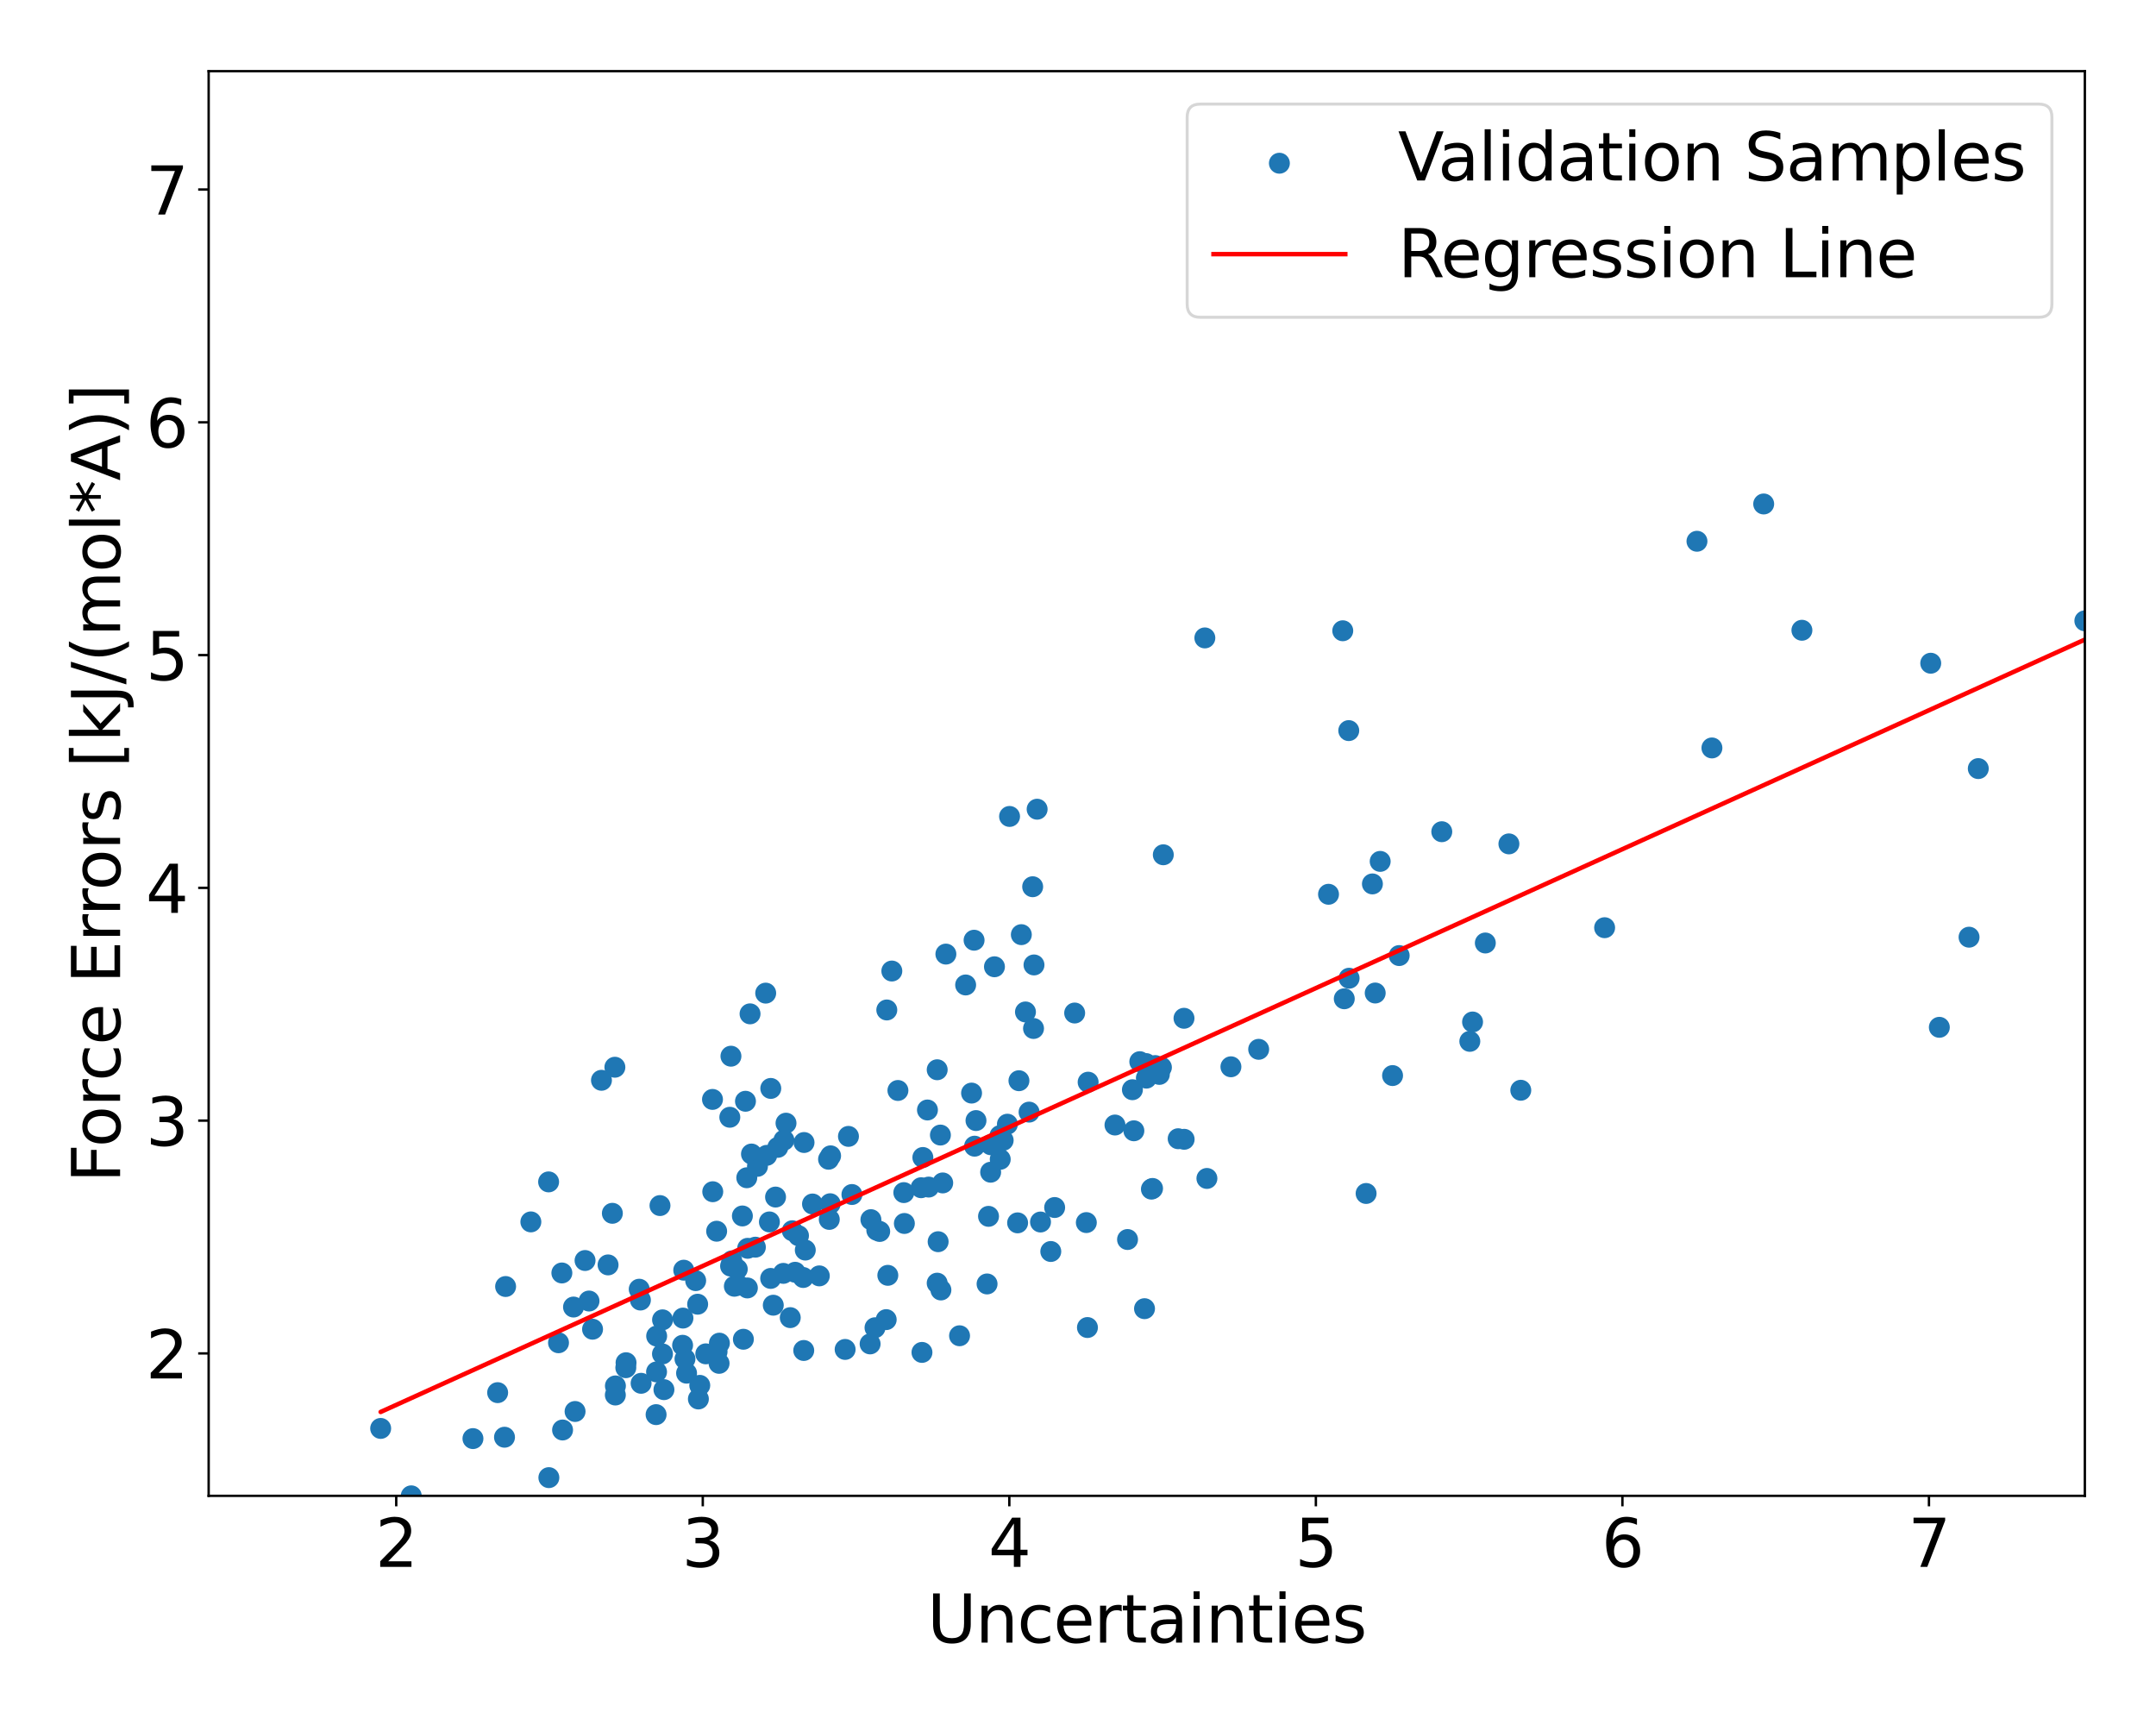 <?xml version="1.0" encoding="utf-8" standalone="no"?>
<!DOCTYPE svg PUBLIC "-//W3C//DTD SVG 1.1//EN"
  "http://www.w3.org/Graphics/SVG/1.1/DTD/svg11.dtd">
<svg xmlns:xlink="http://www.w3.org/1999/xlink" width="720pt" height="576pt" viewBox="0 0 720 576" xmlns="http://www.w3.org/2000/svg" version="1.1">
 <defs>
  <style type="text/css">*{stroke-linejoin: round; stroke-linecap: butt}</style>
 </defs>
 <g id="figure_1">
  <g id="patch_1">
   <path d="M 0 576 
L 720 576 
L 720 0 
L 0 0 
z
" style="fill: #ffffff"/>
  </g>
  <g id="axes_1">
   <g id="patch_2">
    <path d="M 69.68 499.48 
L 696.24 499.48 
L 696.24 23.76 
L 69.68 23.76 
z
" style="fill: #ffffff"/>
   </g>
   <g id="PathCollection_1">
    <defs>
     <path id="mb9a770a33c" d="M 0 3 
C 0.796 3 1.559 2.684 2.121 2.121 
C 2.684 1.559 3 0.796 3 0 
C 3 -0.796 2.684 -1.559 2.121 -2.121 
C 1.559 -2.684 0.796 -3 0 -3 
C -0.796 -3 -1.559 -2.684 -2.121 -2.121 
C -2.684 -1.559 -3 -0.796 -3 0 
C -3 0.796 -2.684 1.559 -2.121 2.121 
C -1.559 2.684 -0.796 3 0 3 
z
" style="stroke: #1f77b4"/>
    </defs>
    <g clip-path="url(#p1c6ea5f606)">
     <use xlink:href="#mb9a770a33c" x="382.215" y="436.983" style="fill: #1f77b4; stroke: #1f77b4"/>
     <use xlink:href="#mb9a770a33c" x="268.511" y="381.499" style="fill: #1f77b4; stroke: #1f77b4"/>
     <use xlink:href="#mb9a770a33c" x="467.259" y="319.075" style="fill: #1f77b4; stroke: #1f77b4"/>
     <use xlink:href="#mb9a770a33c" x="255.706" y="331.619" style="fill: #1f77b4; stroke: #1f77b4"/>
     <use xlink:href="#mb9a770a33c" x="314.823" y="394.996" style="fill: #1f77b4; stroke: #1f77b4"/>
     <use xlink:href="#mb9a770a33c" x="325.934" y="374.172" style="fill: #1f77b4; stroke: #1f77b4"/>
     <use xlink:href="#mb9a770a33c" x="378.656" y="377.584" style="fill: #1f77b4; stroke: #1f77b4"/>
     <use xlink:href="#mb9a770a33c" x="332.099" y="322.817" style="fill: #1f77b4; stroke: #1f77b4"/>
     <use xlink:href="#mb9a770a33c" x="322.477" y="328.893" style="fill: #1f77b4; stroke: #1f77b4"/>
     <use xlink:href="#mb9a770a33c" x="295.949" y="440.638" style="fill: #1f77b4; stroke: #1f77b4"/>
     <use xlink:href="#mb9a770a33c" x="191.528" y="436.439" style="fill: #1f77b4; stroke: #1f77b4"/>
     <use xlink:href="#mb9a770a33c" x="345.148" y="343.423" style="fill: #1f77b4; stroke: #1f77b4"/>
     <use xlink:href="#mb9a770a33c" x="647.645" y="343.035" style="fill: #1f77b4; stroke: #1f77b4"/>
     <use xlink:href="#mb9a770a33c" x="403.05" y="393.496" style="fill: #1f77b4; stroke: #1f77b4"/>
     <use xlink:href="#mb9a770a33c" x="229.281" y="458.522" style="fill: #1f77b4; stroke: #1f77b4"/>
     <use xlink:href="#mb9a770a33c" x="282.234" y="450.593" style="fill: #1f77b4; stroke: #1f77b4"/>
     <use xlink:href="#mb9a770a33c" x="363.155" y="443.279" style="fill: #1f77b4; stroke: #1f77b4"/>
     <use xlink:href="#mb9a770a33c" x="237.938" y="367.109" style="fill: #1f77b4; stroke: #1f77b4"/>
     <use xlink:href="#mb9a770a33c" x="233.689" y="462.587" style="fill: #1f77b4; stroke: #1f77b4"/>
     <use xlink:href="#mb9a770a33c" x="376.543" y="413.891" style="fill: #1f77b4; stroke: #1f77b4"/>
     <use xlink:href="#mb9a770a33c" x="339.834" y="408.329" style="fill: #1f77b4; stroke: #1f77b4"/>
     <use xlink:href="#mb9a770a33c" x="290.576" y="448.748" style="fill: #1f77b4; stroke: #1f77b4"/>
     <use xlink:href="#mb9a770a33c" x="258.241" y="435.827" style="fill: #1f77b4; stroke: #1f77b4"/>
     <use xlink:href="#mb9a770a33c" x="258.996" y="399.714" style="fill: #1f77b4; stroke: #1f77b4"/>
     <use xlink:href="#mb9a770a33c" x="261.596" y="425.196" style="fill: #1f77b4; stroke: #1f77b4"/>
     <use xlink:href="#mb9a770a33c" x="314.217" y="430.739" style="fill: #1f77b4; stroke: #1f77b4"/>
     <use xlink:href="#mb9a770a33c" x="450.421" y="243.956" style="fill: #1f77b4; stroke: #1f77b4"/>
     <use xlink:href="#mb9a770a33c" x="330.829" y="391.416" style="fill: #1f77b4; stroke: #1f77b4"/>
     <use xlink:href="#mb9a770a33c" x="257.367" y="426.881" style="fill: #1f77b4; stroke: #1f77b4"/>
     <use xlink:href="#mb9a770a33c" x="491.766" y="341.256" style="fill: #1f77b4; stroke: #1f77b4"/>
     <use xlink:href="#mb9a770a33c" x="340.277" y="360.864" style="fill: #1f77b4; stroke: #1f77b4"/>
     <use xlink:href="#mb9a770a33c" x="344.86" y="296.091" style="fill: #1f77b4; stroke: #1f77b4"/>
     <use xlink:href="#mb9a770a33c" x="168.848" y="429.585" style="fill: #1f77b4; stroke: #1f77b4"/>
     <use xlink:href="#mb9a770a33c" x="246.633" y="429.163" style="fill: #1f77b4; stroke: #1f77b4"/>
     <use xlink:href="#mb9a770a33c" x="265.536" y="424.827" style="fill: #1f77b4; stroke: #1f77b4"/>
     <use xlink:href="#mb9a770a33c" x="350.915" y="417.891" style="fill: #1f77b4; stroke: #1f77b4"/>
     <use xlink:href="#mb9a770a33c" x="240.14" y="455.239" style="fill: #1f77b4; stroke: #1f77b4"/>
     <use xlink:href="#mb9a770a33c" x="233.228" y="467.137" style="fill: #1f77b4; stroke: #1f77b4"/>
     <use xlink:href="#mb9a770a33c" x="384.515" y="397.067" style="fill: #1f77b4; stroke: #1f77b4"/>
     <use xlink:href="#mb9a770a33c" x="296.49" y="425.85" style="fill: #1f77b4; stroke: #1f77b4"/>
     <use xlink:href="#mb9a770a33c" x="325.297" y="313.951" style="fill: #1f77b4; stroke: #1f77b4"/>
     <use xlink:href="#mb9a770a33c" x="268.233" y="426.574" style="fill: #1f77b4; stroke: #1f77b4"/>
     <use xlink:href="#mb9a770a33c" x="205.519" y="462.775" style="fill: #1f77b4; stroke: #1f77b4"/>
     <use xlink:href="#mb9a770a33c" x="262.49" y="375.042" style="fill: #1f77b4; stroke: #1f77b4"/>
     <use xlink:href="#mb9a770a33c" x="250.957" y="385.345" style="fill: #1f77b4; stroke: #1f77b4"/>
     <use xlink:href="#mb9a770a33c" x="325.464" y="382.724" style="fill: #1f77b4; stroke: #1f77b4"/>
     <use xlink:href="#mb9a770a33c" x="343.664" y="371.35" style="fill: #1f77b4; stroke: #1f77b4"/>
     <use xlink:href="#mb9a770a33c" x="268.929" y="417.415" style="fill: #1f77b4; stroke: #1f77b4"/>
     <use xlink:href="#mb9a770a33c" x="312.973" y="428.464" style="fill: #1f77b4; stroke: #1f77b4"/>
     <use xlink:href="#mb9a770a33c" x="264.586" y="410.961" style="fill: #1f77b4; stroke: #1f77b4"/>
     <use xlink:href="#mb9a770a33c" x="277.379" y="385.949" style="fill: #1f77b4; stroke: #1f77b4"/>
     <use xlink:href="#mb9a770a33c" x="490.85" y="347.721" style="fill: #1f77b4; stroke: #1f77b4"/>
     <use xlink:href="#mb9a770a33c" x="345.304" y="322.207" style="fill: #1f77b4; stroke: #1f77b4"/>
     <use xlink:href="#mb9a770a33c" x="292.807" y="410.795" style="fill: #1f77b4; stroke: #1f77b4"/>
     <use xlink:href="#mb9a770a33c" x="248.954" y="367.727" style="fill: #1f77b4; stroke: #1f77b4"/>
     <use xlink:href="#mb9a770a33c" x="166.189" y="465.024" style="fill: #1f77b4; stroke: #1f77b4"/>
     <use xlink:href="#mb9a770a33c" x="244.392" y="421.023" style="fill: #1f77b4; stroke: #1f77b4"/>
     <use xlink:href="#mb9a770a33c" x="307.893" y="451.587" style="fill: #1f77b4; stroke: #1f77b4"/>
     <use xlink:href="#mb9a770a33c" x="187.636" y="425.061" style="fill: #1f77b4; stroke: #1f77b4"/>
     <use xlink:href="#mb9a770a33c" x="292.209" y="443.348" style="fill: #1f77b4; stroke: #1f77b4"/>
     <use xlink:href="#mb9a770a33c" x="312.977" y="357.205" style="fill: #1f77b4; stroke: #1f77b4"/>
     <use xlink:href="#mb9a770a33c" x="219.104" y="472.363" style="fill: #1f77b4; stroke: #1f77b4"/>
     <use xlink:href="#mb9a770a33c" x="380.636" y="354.506" style="fill: #1f77b4; stroke: #1f77b4"/>
     <use xlink:href="#mb9a770a33c" x="268.411" y="450.944" style="fill: #1f77b4; stroke: #1f77b4"/>
     <use xlink:href="#mb9a770a33c" x="168.48" y="479.908" style="fill: #1f77b4; stroke: #1f77b4"/>
     <use xlink:href="#mb9a770a33c" x="324.457" y="364.996" style="fill: #1f77b4; stroke: #1f77b4"/>
     <use xlink:href="#mb9a770a33c" x="378.172" y="363.871" style="fill: #1f77b4; stroke: #1f77b4"/>
     <use xlink:href="#mb9a770a33c" x="458.322" y="295.152" style="fill: #1f77b4; stroke: #1f77b4"/>
     <use xlink:href="#mb9a770a33c" x="220.405" y="402.555" style="fill: #1f77b4; stroke: #1f77b4"/>
     <use xlink:href="#mb9a770a33c" x="252.26" y="416.448" style="fill: #1f77b4; stroke: #1f77b4"/>
     <use xlink:href="#mb9a770a33c" x="235.702" y="452.068" style="fill: #1f77b4; stroke: #1f77b4"/>
     <use xlink:href="#mb9a770a33c" x="465.049" y="359.146" style="fill: #1f77b4; stroke: #1f77b4"/>
     <use xlink:href="#mb9a770a33c" x="644.772" y="221.46" style="fill: #1f77b4; stroke: #1f77b4"/>
     <use xlink:href="#mb9a770a33c" x="507.867" y="364.051" style="fill: #1f77b4; stroke: #1f77b4"/>
     <use xlink:href="#mb9a770a33c" x="459.253" y="331.582" style="fill: #1f77b4; stroke: #1f77b4"/>
     <use xlink:href="#mb9a770a33c" x="329.632" y="428.728" style="fill: #1f77b4; stroke: #1f77b4"/>
     <use xlink:href="#mb9a770a33c" x="337.146" y="272.621" style="fill: #1f77b4; stroke: #1f77b4"/>
     <use xlink:href="#mb9a770a33c" x="273.614" y="426.034" style="fill: #1f77b4; stroke: #1f77b4"/>
     <use xlink:href="#mb9a770a33c" x="219.292" y="446.128" style="fill: #1f77b4; stroke: #1f77b4"/>
     <use xlink:href="#mb9a770a33c" x="387.17" y="358.76" style="fill: #1f77b4; stroke: #1f77b4"/>
     <use xlink:href="#mb9a770a33c" x="571.701" y="249.748" style="fill: #1f77b4; stroke: #1f77b4"/>
     <use xlink:href="#mb9a770a33c" x="277.241" y="401.942" style="fill: #1f77b4; stroke: #1f77b4"/>
     <use xlink:href="#mb9a770a33c" x="243.722" y="373.069" style="fill: #1f77b4; stroke: #1f77b4"/>
     <use xlink:href="#mb9a770a33c" x="450.538" y="326.645" style="fill: #1f77b4; stroke: #1f77b4"/>
     <use xlink:href="#mb9a770a33c" x="341.077" y="312.092" style="fill: #1f77b4; stroke: #1f77b4"/>
     <use xlink:href="#mb9a770a33c" x="200.86" y="360.724" style="fill: #1f77b4; stroke: #1f77b4"/>
     <use xlink:href="#mb9a770a33c" x="588.988" y="168.283" style="fill: #1f77b4; stroke: #1f77b4"/>
     <use xlink:href="#mb9a770a33c" x="503.902" y="281.784" style="fill: #1f77b4; stroke: #1f77b4"/>
     <use xlink:href="#mb9a770a33c" x="385.79" y="355.807" style="fill: #1f77b4; stroke: #1f77b4"/>
     <use xlink:href="#mb9a770a33c" x="342.455" y="337.908" style="fill: #1f77b4; stroke: #1f77b4"/>
     <use xlink:href="#mb9a770a33c" x="213.869" y="434.102" style="fill: #1f77b4; stroke: #1f77b4"/>
     <use xlink:href="#mb9a770a33c" x="204.499" y="405.138" style="fill: #1f77b4; stroke: #1f77b4"/>
     <use xlink:href="#mb9a770a33c" x="238.025" y="397.934" style="fill: #1f77b4; stroke: #1f77b4"/>
     <use xlink:href="#mb9a770a33c" x="395.4" y="340.018" style="fill: #1f77b4; stroke: #1f77b4"/>
     <use xlink:href="#mb9a770a33c" x="384.896" y="396.84" style="fill: #1f77b4; stroke: #1f77b4"/>
     <use xlink:href="#mb9a770a33c" x="203.066" y="422.368" style="fill: #1f77b4; stroke: #1f77b4"/>
     <use xlink:href="#mb9a770a33c" x="257.403" y="363.442" style="fill: #1f77b4; stroke: #1f77b4"/>
     <use xlink:href="#mb9a770a33c" x="157.944" y="480.364" style="fill: #1f77b4; stroke: #1f77b4"/>
     <use xlink:href="#mb9a770a33c" x="313.293" y="414.621" style="fill: #1f77b4; stroke: #1f77b4"/>
     <use xlink:href="#mb9a770a33c" x="271.337" y="402.03" style="fill: #1f77b4; stroke: #1f77b4"/>
     <use xlink:href="#mb9a770a33c" x="249.589" y="430.061" style="fill: #1f77b4; stroke: #1f77b4"/>
     <use xlink:href="#mb9a770a33c" x="330.859" y="382.243" style="fill: #1f77b4; stroke: #1f77b4"/>
     <use xlink:href="#mb9a770a33c" x="232.982" y="435.492" style="fill: #1f77b4; stroke: #1f77b4"/>
     <use xlink:href="#mb9a770a33c" x="309.724" y="370.639" style="fill: #1f77b4; stroke: #1f77b4"/>
     <use xlink:href="#mb9a770a33c" x="333.945" y="379.202" style="fill: #1f77b4; stroke: #1f77b4"/>
     <use xlink:href="#mb9a770a33c" x="601.751" y="210.455" style="fill: #1f77b4; stroke: #1f77b4"/>
     <use xlink:href="#mb9a770a33c" x="137.335" y="499.48" style="fill: #1f77b4; stroke: #1f77b4"/>
     <use xlink:href="#mb9a770a33c" x="393.451" y="380.236" style="fill: #1f77b4; stroke: #1f77b4"/>
     <use xlink:href="#mb9a770a33c" x="336.425" y="375.384" style="fill: #1f77b4; stroke: #1f77b4"/>
     <use xlink:href="#mb9a770a33c" x="296.147" y="337.24" style="fill: #1f77b4; stroke: #1f77b4"/>
     <use xlink:href="#mb9a770a33c" x="456.215" y="398.516" style="fill: #1f77b4; stroke: #1f77b4"/>
     <use xlink:href="#mb9a770a33c" x="256.043" y="385.79" style="fill: #1f77b4; stroke: #1f77b4"/>
     <use xlink:href="#mb9a770a33c" x="197.884" y="443.842" style="fill: #1f77b4; stroke: #1f77b4"/>
     <use xlink:href="#mb9a770a33c" x="696.24" y="207.304" style="fill: #1f77b4; stroke: #1f77b4"/>
     <use xlink:href="#mb9a770a33c" x="228.073" y="440.127" style="fill: #1f77b4; stroke: #1f77b4"/>
     <use xlink:href="#mb9a770a33c" x="346.353" y="270.206" style="fill: #1f77b4; stroke: #1f77b4"/>
     <use xlink:href="#mb9a770a33c" x="214.099" y="461.903" style="fill: #1f77b4; stroke: #1f77b4"/>
     <use xlink:href="#mb9a770a33c" x="192.047" y="471.314" style="fill: #1f77b4; stroke: #1f77b4"/>
     <use xlink:href="#mb9a770a33c" x="299.863" y="364.126" style="fill: #1f77b4; stroke: #1f77b4"/>
     <use xlink:href="#mb9a770a33c" x="196.707" y="434.431" style="fill: #1f77b4; stroke: #1f77b4"/>
     <use xlink:href="#mb9a770a33c" x="387.859" y="356.406" style="fill: #1f77b4; stroke: #1f77b4"/>
     <use xlink:href="#mb9a770a33c" x="308.188" y="386.5" style="fill: #1f77b4; stroke: #1f77b4"/>
     <use xlink:href="#mb9a770a33c" x="228.338" y="424.132" style="fill: #1f77b4; stroke: #1f77b4"/>
     <use xlink:href="#mb9a770a33c" x="228.75" y="453.766" style="fill: #1f77b4; stroke: #1f77b4"/>
     <use xlink:href="#mb9a770a33c" x="186.518" y="448.364" style="fill: #1f77b4; stroke: #1f77b4"/>
     <use xlink:href="#mb9a770a33c" x="266.656" y="412.611" style="fill: #1f77b4; stroke: #1f77b4"/>
     <use xlink:href="#mb9a770a33c" x="330.12" y="406.153" style="fill: #1f77b4; stroke: #1f77b4"/>
     <use xlink:href="#mb9a770a33c" x="195.381" y="420.901" style="fill: #1f77b4; stroke: #1f77b4"/>
     <use xlink:href="#mb9a770a33c" x="352.203" y="403.207" style="fill: #1f77b4; stroke: #1f77b4"/>
     <use xlink:href="#mb9a770a33c" x="388.488" y="285.421" style="fill: #1f77b4; stroke: #1f77b4"/>
     <use xlink:href="#mb9a770a33c" x="535.868" y="309.772" style="fill: #1f77b4; stroke: #1f77b4"/>
     <use xlink:href="#mb9a770a33c" x="259.746" y="383.118" style="fill: #1f77b4; stroke: #1f77b4"/>
     <use xlink:href="#mb9a770a33c" x="315.879" y="318.585" style="fill: #1f77b4; stroke: #1f77b4"/>
     <use xlink:href="#mb9a770a33c" x="402.361" y="213.009" style="fill: #1f77b4; stroke: #1f77b4"/>
     <use xlink:href="#mb9a770a33c" x="657.569" y="312.939" style="fill: #1f77b4; stroke: #1f77b4"/>
     <use xlink:href="#mb9a770a33c" x="307.598" y="396.595" style="fill: #1f77b4; stroke: #1f77b4"/>
     <use xlink:href="#mb9a770a33c" x="221.26" y="440.713" style="fill: #1f77b4; stroke: #1f77b4"/>
     <use xlink:href="#mb9a770a33c" x="127.125" y="476.97" style="fill: #1f77b4; stroke: #1f77b4"/>
     <use xlink:href="#mb9a770a33c" x="240.248" y="448.499" style="fill: #1f77b4; stroke: #1f77b4"/>
     <use xlink:href="#mb9a770a33c" x="420.338" y="350.382" style="fill: #1f77b4; stroke: #1f77b4"/>
     <use xlink:href="#mb9a770a33c" x="302.016" y="408.534" style="fill: #1f77b4; stroke: #1f77b4"/>
     <use xlink:href="#mb9a770a33c" x="448.416" y="210.62" style="fill: #1f77b4; stroke: #1f77b4"/>
     <use xlink:href="#mb9a770a33c" x="244.101" y="352.678" style="fill: #1f77b4; stroke: #1f77b4"/>
     <use xlink:href="#mb9a770a33c" x="248.254" y="447.196" style="fill: #1f77b4; stroke: #1f77b4"/>
     <use xlink:href="#mb9a770a33c" x="177.282" y="408.008" style="fill: #1f77b4; stroke: #1f77b4"/>
     <use xlink:href="#mb9a770a33c" x="205.341" y="356.363" style="fill: #1f77b4; stroke: #1f77b4"/>
     <use xlink:href="#mb9a770a33c" x="247.921" y="406.025" style="fill: #1f77b4; stroke: #1f77b4"/>
     <use xlink:href="#mb9a770a33c" x="249.389" y="393.264" style="fill: #1f77b4; stroke: #1f77b4"/>
     <use xlink:href="#mb9a770a33c" x="310.134" y="396.381" style="fill: #1f77b4; stroke: #1f77b4"/>
     <use xlink:href="#mb9a770a33c" x="362.783" y="408.237" style="fill: #1f77b4; stroke: #1f77b4"/>
     <use xlink:href="#mb9a770a33c" x="443.662" y="298.611" style="fill: #1f77b4; stroke: #1f77b4"/>
     <use xlink:href="#mb9a770a33c" x="358.885" y="338.261" style="fill: #1f77b4; stroke: #1f77b4"/>
     <use xlink:href="#mb9a770a33c" x="209.07" y="455.029" style="fill: #1f77b4; stroke: #1f77b4"/>
     <use xlink:href="#mb9a770a33c" x="239.469" y="451.35" style="fill: #1f77b4; stroke: #1f77b4"/>
     <use xlink:href="#mb9a770a33c" x="460.916" y="287.629" style="fill: #1f77b4; stroke: #1f77b4"/>
     <use xlink:href="#mb9a770a33c" x="382.833" y="360.002" style="fill: #1f77b4; stroke: #1f77b4"/>
     <use xlink:href="#mb9a770a33c" x="347.484" y="408.047" style="fill: #1f77b4; stroke: #1f77b4"/>
     <use xlink:href="#mb9a770a33c" x="232.321" y="427.62" style="fill: #1f77b4; stroke: #1f77b4"/>
     <use xlink:href="#mb9a770a33c" x="183.296" y="493.401" style="fill: #1f77b4; stroke: #1f77b4"/>
     <use xlink:href="#mb9a770a33c" x="372.349" y="375.661" style="fill: #1f77b4; stroke: #1f77b4"/>
     <use xlink:href="#mb9a770a33c" x="411.07" y="356.214" style="fill: #1f77b4; stroke: #1f77b4"/>
     <use xlink:href="#mb9a770a33c" x="213.467" y="430.484" style="fill: #1f77b4; stroke: #1f77b4"/>
     <use xlink:href="#mb9a770a33c" x="314.054" y="379.013" style="fill: #1f77b4; stroke: #1f77b4"/>
     <use xlink:href="#mb9a770a33c" x="283.343" y="379.453" style="fill: #1f77b4; stroke: #1f77b4"/>
     <use xlink:href="#mb9a770a33c" x="297.83" y="324.24" style="fill: #1f77b4; stroke: #1f77b4"/>
     <use xlink:href="#mb9a770a33c" x="227.956" y="449.206" style="fill: #1f77b4; stroke: #1f77b4"/>
     <use xlink:href="#mb9a770a33c" x="221.724" y="464.021" style="fill: #1f77b4; stroke: #1f77b4"/>
     <use xlink:href="#mb9a770a33c" x="219.256" y="458.099" style="fill: #1f77b4; stroke: #1f77b4"/>
     <use xlink:href="#mb9a770a33c" x="256.946" y="408.018" style="fill: #1f77b4; stroke: #1f77b4"/>
     <use xlink:href="#mb9a770a33c" x="221.235" y="452.098" style="fill: #1f77b4; stroke: #1f77b4"/>
     <use xlink:href="#mb9a770a33c" x="293.777" y="411.202" style="fill: #1f77b4; stroke: #1f77b4"/>
     <use xlink:href="#mb9a770a33c" x="261.791" y="380.712" style="fill: #1f77b4; stroke: #1f77b4"/>
     <use xlink:href="#mb9a770a33c" x="566.705" y="180.735" style="fill: #1f77b4; stroke: #1f77b4"/>
     <use xlink:href="#mb9a770a33c" x="187.872" y="477.493" style="fill: #1f77b4; stroke: #1f77b4"/>
     <use xlink:href="#mb9a770a33c" x="660.652" y="256.642" style="fill: #1f77b4; stroke: #1f77b4"/>
     <use xlink:href="#mb9a770a33c" x="335.011" y="380.769" style="fill: #1f77b4; stroke: #1f77b4"/>
     <use xlink:href="#mb9a770a33c" x="205.497" y="465.815" style="fill: #1f77b4; stroke: #1f77b4"/>
     <use xlink:href="#mb9a770a33c" x="496.029" y="314.879" style="fill: #1f77b4; stroke: #1f77b4"/>
     <use xlink:href="#mb9a770a33c" x="382.73" y="355.136" style="fill: #1f77b4; stroke: #1f77b4"/>
     <use xlink:href="#mb9a770a33c" x="363.384" y="361.353" style="fill: #1f77b4; stroke: #1f77b4"/>
     <use xlink:href="#mb9a770a33c" x="239.325" y="411.119" style="fill: #1f77b4; stroke: #1f77b4"/>
     <use xlink:href="#mb9a770a33c" x="250.481" y="338.536" style="fill: #1f77b4; stroke: #1f77b4"/>
     <use xlink:href="#mb9a770a33c" x="334.03" y="387.108" style="fill: #1f77b4; stroke: #1f77b4"/>
     <use xlink:href="#mb9a770a33c" x="276.939" y="407.177" style="fill: #1f77b4; stroke: #1f77b4"/>
     <use xlink:href="#mb9a770a33c" x="276.697" y="387.087" style="fill: #1f77b4; stroke: #1f77b4"/>
     <use xlink:href="#mb9a770a33c" x="252.96" y="389.46" style="fill: #1f77b4; stroke: #1f77b4"/>
     <use xlink:href="#mb9a770a33c" x="320.445" y="446.03" style="fill: #1f77b4; stroke: #1f77b4"/>
     <use xlink:href="#mb9a770a33c" x="301.83" y="398.226" style="fill: #1f77b4; stroke: #1f77b4"/>
     <use xlink:href="#mb9a770a33c" x="246.215" y="423.792" style="fill: #1f77b4; stroke: #1f77b4"/>
     <use xlink:href="#mb9a770a33c" x="245.239" y="429.495" style="fill: #1f77b4; stroke: #1f77b4"/>
     <use xlink:href="#mb9a770a33c" x="243.977" y="422.756" style="fill: #1f77b4; stroke: #1f77b4"/>
     <use xlink:href="#mb9a770a33c" x="263.91" y="439.974" style="fill: #1f77b4; stroke: #1f77b4"/>
     <use xlink:href="#mb9a770a33c" x="481.486" y="277.72" style="fill: #1f77b4; stroke: #1f77b4"/>
     <use xlink:href="#mb9a770a33c" x="290.842" y="407.259" style="fill: #1f77b4; stroke: #1f77b4"/>
     <use xlink:href="#mb9a770a33c" x="448.923" y="333.503" style="fill: #1f77b4; stroke: #1f77b4"/>
     <use xlink:href="#mb9a770a33c" x="284.502" y="398.865" style="fill: #1f77b4; stroke: #1f77b4"/>
     <use xlink:href="#mb9a770a33c" x="183.21" y="394.65" style="fill: #1f77b4; stroke: #1f77b4"/>
     <use xlink:href="#mb9a770a33c" x="395.447" y="380.427" style="fill: #1f77b4; stroke: #1f77b4"/>
     <use xlink:href="#mb9a770a33c" x="208.991" y="456.694" style="fill: #1f77b4; stroke: #1f77b4"/>
     <use xlink:href="#mb9a770a33c" x="249.683" y="416.828" style="fill: #1f77b4; stroke: #1f77b4"/>
    </g>
   </g>
   <g id="matplotlib.axis_1">
    <g id="xtick_1">
     <g id="line2d_1">
      <defs>
       <path id="m73120452b5" d="M 0 0 
L 0 3.5 
" style="stroke: #000000; stroke-width: 0.8"/>
      </defs>
      <g>
       <use xlink:href="#m73120452b5" x="132.322" y="499.48" style="stroke: #000000; stroke-width: 0.8"/>
      </g>
     </g>
     <g id="text_1">
      <!-- 2 -->
      <g transform="translate(125.323 523.197) scale(0.22 -0.22)">
       <defs>
        <path id="DejaVuSans-32" d="M 1228 531 
L 3431 531 
L 3431 0 
L 469 0 
L 469 531 
Q 828 903 1448 1529 
Q 2069 2156 2228 2338 
Q 2531 2678 2651 2914 
Q 2772 3150 2772 3378 
Q 2772 3750 2511 3984 
Q 2250 4219 1831 4219 
Q 1534 4219 1204 4116 
Q 875 4013 500 3803 
L 500 4441 
Q 881 4594 1212 4672 
Q 1544 4750 1819 4750 
Q 2544 4750 2975 4387 
Q 3406 4025 3406 3419 
Q 3406 3131 3298 2873 
Q 3191 2616 2906 2266 
Q 2828 2175 2409 1742 
Q 1991 1309 1228 531 
z
" transform="scale(0.016)"/>
       </defs>
       <use xlink:href="#DejaVuSans-32"/>
      </g>
     </g>
    </g>
    <g id="xtick_2">
     <g id="line2d_2">
      <g>
       <use xlink:href="#m73120452b5" x="234.693" y="499.48" style="stroke: #000000; stroke-width: 0.8"/>
      </g>
     </g>
     <g id="text_2">
      <!-- 3 -->
      <g transform="translate(227.695 523.197) scale(0.22 -0.22)">
       <defs>
        <path id="DejaVuSans-33" d="M 2597 2516 
Q 3050 2419 3304 2112 
Q 3559 1806 3559 1356 
Q 3559 666 3084 287 
Q 2609 -91 1734 -91 
Q 1441 -91 1130 -33 
Q 819 25 488 141 
L 488 750 
Q 750 597 1062 519 
Q 1375 441 1716 441 
Q 2309 441 2620 675 
Q 2931 909 2931 1356 
Q 2931 1769 2642 2001 
Q 2353 2234 1838 2234 
L 1294 2234 
L 1294 2753 
L 1863 2753 
Q 2328 2753 2575 2939 
Q 2822 3125 2822 3475 
Q 2822 3834 2567 4026 
Q 2313 4219 1838 4219 
Q 1578 4219 1281 4162 
Q 984 4106 628 3988 
L 628 4550 
Q 988 4650 1302 4700 
Q 1616 4750 1894 4750 
Q 2613 4750 3031 4423 
Q 3450 4097 3450 3541 
Q 3450 3153 3228 2886 
Q 3006 2619 2597 2516 
z
" transform="scale(0.016)"/>
       </defs>
       <use xlink:href="#DejaVuSans-33"/>
      </g>
     </g>
    </g>
    <g id="xtick_3">
     <g id="line2d_3">
      <g>
       <use xlink:href="#m73120452b5" x="337.065" y="499.48" style="stroke: #000000; stroke-width: 0.8"/>
      </g>
     </g>
     <g id="text_3">
      <!-- 4 -->
      <g transform="translate(330.066 523.197) scale(0.22 -0.22)">
       <defs>
        <path id="DejaVuSans-34" d="M 2419 4116 
L 825 1625 
L 2419 1625 
L 2419 4116 
z
M 2253 4666 
L 3047 4666 
L 3047 1625 
L 3713 1625 
L 3713 1100 
L 3047 1100 
L 3047 0 
L 2419 0 
L 2419 1100 
L 313 1100 
L 313 1709 
L 2253 4666 
z
" transform="scale(0.016)"/>
       </defs>
       <use xlink:href="#DejaVuSans-34"/>
      </g>
     </g>
    </g>
    <g id="xtick_4">
     <g id="line2d_4">
      <g>
       <use xlink:href="#m73120452b5" x="439.437" y="499.48" style="stroke: #000000; stroke-width: 0.8"/>
      </g>
     </g>
     <g id="text_4">
      <!-- 5 -->
      <g transform="translate(432.438 523.197) scale(0.22 -0.22)">
       <defs>
        <path id="DejaVuSans-35" d="M 691 4666 
L 3169 4666 
L 3169 4134 
L 1269 4134 
L 1269 2991 
Q 1406 3038 1543 3061 
Q 1681 3084 1819 3084 
Q 2600 3084 3056 2656 
Q 3513 2228 3513 1497 
Q 3513 744 3044 326 
Q 2575 -91 1722 -91 
Q 1428 -91 1123 -41 
Q 819 9 494 109 
L 494 744 
Q 775 591 1075 516 
Q 1375 441 1709 441 
Q 2250 441 2565 725 
Q 2881 1009 2881 1497 
Q 2881 1984 2565 2268 
Q 2250 2553 1709 2553 
Q 1456 2553 1204 2497 
Q 953 2441 691 2322 
L 691 4666 
z
" transform="scale(0.016)"/>
       </defs>
       <use xlink:href="#DejaVuSans-35"/>
      </g>
     </g>
    </g>
    <g id="xtick_5">
     <g id="line2d_5">
      <g>
       <use xlink:href="#m73120452b5" x="541.808" y="499.48" style="stroke: #000000; stroke-width: 0.8"/>
      </g>
     </g>
     <g id="text_5">
      <!-- 6 -->
      <g transform="translate(534.81 523.197) scale(0.22 -0.22)">
       <defs>
        <path id="DejaVuSans-36" d="M 2113 2584 
Q 1688 2584 1439 2293 
Q 1191 2003 1191 1497 
Q 1191 994 1439 701 
Q 1688 409 2113 409 
Q 2538 409 2786 701 
Q 3034 994 3034 1497 
Q 3034 2003 2786 2293 
Q 2538 2584 2113 2584 
z
M 3366 4563 
L 3366 3988 
Q 3128 4100 2886 4159 
Q 2644 4219 2406 4219 
Q 1781 4219 1451 3797 
Q 1122 3375 1075 2522 
Q 1259 2794 1537 2939 
Q 1816 3084 2150 3084 
Q 2853 3084 3261 2657 
Q 3669 2231 3669 1497 
Q 3669 778 3244 343 
Q 2819 -91 2113 -91 
Q 1303 -91 875 529 
Q 447 1150 447 2328 
Q 447 3434 972 4092 
Q 1497 4750 2381 4750 
Q 2619 4750 2861 4703 
Q 3103 4656 3366 4563 
z
" transform="scale(0.016)"/>
       </defs>
       <use xlink:href="#DejaVuSans-36"/>
      </g>
     </g>
    </g>
    <g id="xtick_6">
     <g id="line2d_6">
      <g>
       <use xlink:href="#m73120452b5" x="644.18" y="499.48" style="stroke: #000000; stroke-width: 0.8"/>
      </g>
     </g>
     <g id="text_6">
      <!-- 7 -->
      <g transform="translate(637.181 523.197) scale(0.22 -0.22)">
       <defs>
        <path id="DejaVuSans-37" d="M 525 4666 
L 3525 4666 
L 3525 4397 
L 1831 0 
L 1172 0 
L 2766 4134 
L 525 4134 
L 525 4666 
z
" transform="scale(0.016)"/>
       </defs>
       <use xlink:href="#DejaVuSans-37"/>
      </g>
     </g>
    </g>
    <g id="text_7">
     <!-- Uncertainties -->
     <g transform="translate(309.652 548.488) scale(0.22 -0.22)">
      <defs>
       <path id="DejaVuSans-55" d="M 556 4666 
L 1191 4666 
L 1191 1831 
Q 1191 1081 1462 751 
Q 1734 422 2344 422 
Q 2950 422 3222 751 
Q 3494 1081 3494 1831 
L 3494 4666 
L 4128 4666 
L 4128 1753 
Q 4128 841 3676 375 
Q 3225 -91 2344 -91 
Q 1459 -91 1007 375 
Q 556 841 556 1753 
L 556 4666 
z
" transform="scale(0.016)"/>
       <path id="DejaVuSans-6e" d="M 3513 2113 
L 3513 0 
L 2938 0 
L 2938 2094 
Q 2938 2591 2744 2837 
Q 2550 3084 2163 3084 
Q 1697 3084 1428 2787 
Q 1159 2491 1159 1978 
L 1159 0 
L 581 0 
L 581 3500 
L 1159 3500 
L 1159 2956 
Q 1366 3272 1645 3428 
Q 1925 3584 2291 3584 
Q 2894 3584 3203 3211 
Q 3513 2838 3513 2113 
z
" transform="scale(0.016)"/>
       <path id="DejaVuSans-63" d="M 3122 3366 
L 3122 2828 
Q 2878 2963 2633 3030 
Q 2388 3097 2138 3097 
Q 1578 3097 1268 2742 
Q 959 2388 959 1747 
Q 959 1106 1268 751 
Q 1578 397 2138 397 
Q 2388 397 2633 464 
Q 2878 531 3122 666 
L 3122 134 
Q 2881 22 2623 -34 
Q 2366 -91 2075 -91 
Q 1284 -91 818 406 
Q 353 903 353 1747 
Q 353 2603 823 3093 
Q 1294 3584 2113 3584 
Q 2378 3584 2631 3529 
Q 2884 3475 3122 3366 
z
" transform="scale(0.016)"/>
       <path id="DejaVuSans-65" d="M 3597 1894 
L 3597 1613 
L 953 1613 
Q 991 1019 1311 708 
Q 1631 397 2203 397 
Q 2534 397 2845 478 
Q 3156 559 3463 722 
L 3463 178 
Q 3153 47 2828 -22 
Q 2503 -91 2169 -91 
Q 1331 -91 842 396 
Q 353 884 353 1716 
Q 353 2575 817 3079 
Q 1281 3584 2069 3584 
Q 2775 3584 3186 3129 
Q 3597 2675 3597 1894 
z
M 3022 2063 
Q 3016 2534 2758 2815 
Q 2500 3097 2075 3097 
Q 1594 3097 1305 2825 
Q 1016 2553 972 2059 
L 3022 2063 
z
" transform="scale(0.016)"/>
       <path id="DejaVuSans-72" d="M 2631 2963 
Q 2534 3019 2420 3045 
Q 2306 3072 2169 3072 
Q 1681 3072 1420 2755 
Q 1159 2438 1159 1844 
L 1159 0 
L 581 0 
L 581 3500 
L 1159 3500 
L 1159 2956 
Q 1341 3275 1631 3429 
Q 1922 3584 2338 3584 
Q 2397 3584 2469 3576 
Q 2541 3569 2628 3553 
L 2631 2963 
z
" transform="scale(0.016)"/>
       <path id="DejaVuSans-74" d="M 1172 4494 
L 1172 3500 
L 2356 3500 
L 2356 3053 
L 1172 3053 
L 1172 1153 
Q 1172 725 1289 603 
Q 1406 481 1766 481 
L 2356 481 
L 2356 0 
L 1766 0 
Q 1100 0 847 248 
Q 594 497 594 1153 
L 594 3053 
L 172 3053 
L 172 3500 
L 594 3500 
L 594 4494 
L 1172 4494 
z
" transform="scale(0.016)"/>
       <path id="DejaVuSans-61" d="M 2194 1759 
Q 1497 1759 1228 1600 
Q 959 1441 959 1056 
Q 959 750 1161 570 
Q 1363 391 1709 391 
Q 2188 391 2477 730 
Q 2766 1069 2766 1631 
L 2766 1759 
L 2194 1759 
z
M 3341 1997 
L 3341 0 
L 2766 0 
L 2766 531 
Q 2569 213 2275 61 
Q 1981 -91 1556 -91 
Q 1019 -91 701 211 
Q 384 513 384 1019 
Q 384 1609 779 1909 
Q 1175 2209 1959 2209 
L 2766 2209 
L 2766 2266 
Q 2766 2663 2505 2880 
Q 2244 3097 1772 3097 
Q 1472 3097 1187 3025 
Q 903 2953 641 2809 
L 641 3341 
Q 956 3463 1253 3523 
Q 1550 3584 1831 3584 
Q 2591 3584 2966 3190 
Q 3341 2797 3341 1997 
z
" transform="scale(0.016)"/>
       <path id="DejaVuSans-69" d="M 603 3500 
L 1178 3500 
L 1178 0 
L 603 0 
L 603 3500 
z
M 603 4863 
L 1178 4863 
L 1178 4134 
L 603 4134 
L 603 4863 
z
" transform="scale(0.016)"/>
       <path id="DejaVuSans-73" d="M 2834 3397 
L 2834 2853 
Q 2591 2978 2328 3040 
Q 2066 3103 1784 3103 
Q 1356 3103 1142 2972 
Q 928 2841 928 2578 
Q 928 2378 1081 2264 
Q 1234 2150 1697 2047 
L 1894 2003 
Q 2506 1872 2764 1633 
Q 3022 1394 3022 966 
Q 3022 478 2636 193 
Q 2250 -91 1575 -91 
Q 1294 -91 989 -36 
Q 684 19 347 128 
L 347 722 
Q 666 556 975 473 
Q 1284 391 1588 391 
Q 1994 391 2212 530 
Q 2431 669 2431 922 
Q 2431 1156 2273 1281 
Q 2116 1406 1581 1522 
L 1381 1569 
Q 847 1681 609 1914 
Q 372 2147 372 2553 
Q 372 3047 722 3315 
Q 1072 3584 1716 3584 
Q 2034 3584 2315 3537 
Q 2597 3491 2834 3397 
z
" transform="scale(0.016)"/>
      </defs>
      <use xlink:href="#DejaVuSans-55"/>
      <use xlink:href="#DejaVuSans-6e" x="73.193"/>
      <use xlink:href="#DejaVuSans-63" x="136.572"/>
      <use xlink:href="#DejaVuSans-65" x="191.553"/>
      <use xlink:href="#DejaVuSans-72" x="253.076"/>
      <use xlink:href="#DejaVuSans-74" x="294.189"/>
      <use xlink:href="#DejaVuSans-61" x="333.398"/>
      <use xlink:href="#DejaVuSans-69" x="394.678"/>
      <use xlink:href="#DejaVuSans-6e" x="422.461"/>
      <use xlink:href="#DejaVuSans-74" x="485.84"/>
      <use xlink:href="#DejaVuSans-69" x="525.049"/>
      <use xlink:href="#DejaVuSans-65" x="552.832"/>
      <use xlink:href="#DejaVuSans-73" x="614.355"/>
     </g>
    </g>
   </g>
   <g id="matplotlib.axis_2">
    <g id="ytick_1">
     <g id="line2d_7">
      <defs>
       <path id="m54bffb9b23" d="M 0 0 
L -3.5 0 
" style="stroke: #000000; stroke-width: 0.8"/>
      </defs>
      <g>
       <use xlink:href="#m54bffb9b23" x="69.68" y="451.919" style="stroke: #000000; stroke-width: 0.8"/>
      </g>
     </g>
     <g id="text_8">
      <!-- 2 -->
      <g transform="translate(48.682 460.277) scale(0.22 -0.22)">
       <use xlink:href="#DejaVuSans-32"/>
      </g>
     </g>
    </g>
    <g id="ytick_2">
     <g id="line2d_8">
      <g>
       <use xlink:href="#m54bffb9b23" x="69.68" y="374.192" style="stroke: #000000; stroke-width: 0.8"/>
      </g>
     </g>
     <g id="text_9">
      <!-- 3 -->
      <g transform="translate(48.682 382.551) scale(0.22 -0.22)">
       <use xlink:href="#DejaVuSans-33"/>
      </g>
     </g>
    </g>
    <g id="ytick_3">
     <g id="line2d_9">
      <g>
       <use xlink:href="#m54bffb9b23" x="69.68" y="296.466" style="stroke: #000000; stroke-width: 0.8"/>
      </g>
     </g>
     <g id="text_10">
      <!-- 4 -->
      <g transform="translate(48.682 304.824) scale(0.22 -0.22)">
       <use xlink:href="#DejaVuSans-34"/>
      </g>
     </g>
    </g>
    <g id="ytick_4">
     <g id="line2d_10">
      <g>
       <use xlink:href="#m54bffb9b23" x="69.68" y="218.74" style="stroke: #000000; stroke-width: 0.8"/>
      </g>
     </g>
     <g id="text_11">
      <!-- 5 -->
      <g transform="translate(48.682 227.098) scale(0.22 -0.22)">
       <use xlink:href="#DejaVuSans-35"/>
      </g>
     </g>
    </g>
    <g id="ytick_5">
     <g id="line2d_11">
      <g>
       <use xlink:href="#m54bffb9b23" x="69.68" y="141.013" style="stroke: #000000; stroke-width: 0.8"/>
      </g>
     </g>
     <g id="text_12">
      <!-- 6 -->
      <g transform="translate(48.682 149.372) scale(0.22 -0.22)">
       <use xlink:href="#DejaVuSans-36"/>
      </g>
     </g>
    </g>
    <g id="ytick_6">
     <g id="line2d_12">
      <g>
       <use xlink:href="#m54bffb9b23" x="69.68" y="63.287" style="stroke: #000000; stroke-width: 0.8"/>
      </g>
     </g>
     <g id="text_13">
      <!-- 7 -->
      <g transform="translate(48.682 71.645) scale(0.22 -0.22)">
       <use xlink:href="#DejaVuSans-37"/>
      </g>
     </g>
    </g>
    <g id="text_14">
     <!-- Force Errors [kJ/(mol*A)] -->
     <g transform="translate(40.107 394.913) rotate(-90) scale(0.22 -0.22)">
      <defs>
       <path id="DejaVuSans-46" d="M 628 4666 
L 3309 4666 
L 3309 4134 
L 1259 4134 
L 1259 2759 
L 3109 2759 
L 3109 2228 
L 1259 2228 
L 1259 0 
L 628 0 
L 628 4666 
z
" transform="scale(0.016)"/>
       <path id="DejaVuSans-6f" d="M 1959 3097 
Q 1497 3097 1228 2736 
Q 959 2375 959 1747 
Q 959 1119 1226 758 
Q 1494 397 1959 397 
Q 2419 397 2687 759 
Q 2956 1122 2956 1747 
Q 2956 2369 2687 2733 
Q 2419 3097 1959 3097 
z
M 1959 3584 
Q 2709 3584 3137 3096 
Q 3566 2609 3566 1747 
Q 3566 888 3137 398 
Q 2709 -91 1959 -91 
Q 1206 -91 779 398 
Q 353 888 353 1747 
Q 353 2609 779 3096 
Q 1206 3584 1959 3584 
z
" transform="scale(0.016)"/>
       <path id="DejaVuSans-20" transform="scale(0.016)"/>
       <path id="DejaVuSans-45" d="M 628 4666 
L 3578 4666 
L 3578 4134 
L 1259 4134 
L 1259 2753 
L 3481 2753 
L 3481 2222 
L 1259 2222 
L 1259 531 
L 3634 531 
L 3634 0 
L 628 0 
L 628 4666 
z
" transform="scale(0.016)"/>
       <path id="DejaVuSans-5b" d="M 550 4863 
L 1875 4863 
L 1875 4416 
L 1125 4416 
L 1125 -397 
L 1875 -397 
L 1875 -844 
L 550 -844 
L 550 4863 
z
" transform="scale(0.016)"/>
       <path id="DejaVuSans-6b" d="M 581 4863 
L 1159 4863 
L 1159 1991 
L 2875 3500 
L 3609 3500 
L 1753 1863 
L 3688 0 
L 2938 0 
L 1159 1709 
L 1159 0 
L 581 0 
L 581 4863 
z
" transform="scale(0.016)"/>
       <path id="DejaVuSans-4a" d="M 628 4666 
L 1259 4666 
L 1259 325 
Q 1259 -519 939 -900 
Q 619 -1281 -91 -1281 
L -331 -1281 
L -331 -750 
L -134 -750 
Q 284 -750 456 -515 
Q 628 -281 628 325 
L 628 4666 
z
" transform="scale(0.016)"/>
       <path id="DejaVuSans-2f" d="M 1625 4666 
L 2156 4666 
L 531 -594 
L 0 -594 
L 1625 4666 
z
" transform="scale(0.016)"/>
       <path id="DejaVuSans-28" d="M 1984 4856 
Q 1566 4138 1362 3434 
Q 1159 2731 1159 2009 
Q 1159 1288 1364 580 
Q 1569 -128 1984 -844 
L 1484 -844 
Q 1016 -109 783 600 
Q 550 1309 550 2009 
Q 550 2706 781 3412 
Q 1013 4119 1484 4856 
L 1984 4856 
z
" transform="scale(0.016)"/>
       <path id="DejaVuSans-6d" d="M 3328 2828 
Q 3544 3216 3844 3400 
Q 4144 3584 4550 3584 
Q 5097 3584 5394 3201 
Q 5691 2819 5691 2113 
L 5691 0 
L 5113 0 
L 5113 2094 
Q 5113 2597 4934 2840 
Q 4756 3084 4391 3084 
Q 3944 3084 3684 2787 
Q 3425 2491 3425 1978 
L 3425 0 
L 2847 0 
L 2847 2094 
Q 2847 2600 2669 2842 
Q 2491 3084 2119 3084 
Q 1678 3084 1418 2786 
Q 1159 2488 1159 1978 
L 1159 0 
L 581 0 
L 581 3500 
L 1159 3500 
L 1159 2956 
Q 1356 3278 1631 3431 
Q 1906 3584 2284 3584 
Q 2666 3584 2933 3390 
Q 3200 3197 3328 2828 
z
" transform="scale(0.016)"/>
       <path id="DejaVuSans-6c" d="M 603 4863 
L 1178 4863 
L 1178 0 
L 603 0 
L 603 4863 
z
" transform="scale(0.016)"/>
       <path id="DejaVuSans-2a" d="M 3009 3897 
L 1888 3291 
L 3009 2681 
L 2828 2375 
L 1778 3009 
L 1778 1831 
L 1422 1831 
L 1422 3009 
L 372 2375 
L 191 2681 
L 1313 3291 
L 191 3897 
L 372 4206 
L 1422 3572 
L 1422 4750 
L 1778 4750 
L 1778 3572 
L 2828 4206 
L 3009 3897 
z
" transform="scale(0.016)"/>
       <path id="DejaVuSans-41" d="M 2188 4044 
L 1331 1722 
L 3047 1722 
L 2188 4044 
z
M 1831 4666 
L 2547 4666 
L 4325 0 
L 3669 0 
L 3244 1197 
L 1141 1197 
L 716 0 
L 50 0 
L 1831 4666 
z
" transform="scale(0.016)"/>
       <path id="DejaVuSans-29" d="M 513 4856 
L 1013 4856 
Q 1481 4119 1714 3412 
Q 1947 2706 1947 2009 
Q 1947 1309 1714 600 
Q 1481 -109 1013 -844 
L 513 -844 
Q 928 -128 1133 580 
Q 1338 1288 1338 2009 
Q 1338 2731 1133 3434 
Q 928 4138 513 4856 
z
" transform="scale(0.016)"/>
       <path id="DejaVuSans-5d" d="M 1947 4863 
L 1947 -844 
L 622 -844 
L 622 -397 
L 1369 -397 
L 1369 4416 
L 622 4416 
L 622 4863 
L 1947 4863 
z
" transform="scale(0.016)"/>
      </defs>
      <use xlink:href="#DejaVuSans-46"/>
      <use xlink:href="#DejaVuSans-6f" x="53.895"/>
      <use xlink:href="#DejaVuSans-72" x="115.076"/>
      <use xlink:href="#DejaVuSans-63" x="153.939"/>
      <use xlink:href="#DejaVuSans-65" x="208.92"/>
      <use xlink:href="#DejaVuSans-20" x="270.443"/>
      <use xlink:href="#DejaVuSans-45" x="302.23"/>
      <use xlink:href="#DejaVuSans-72" x="365.414"/>
      <use xlink:href="#DejaVuSans-72" x="404.777"/>
      <use xlink:href="#DejaVuSans-6f" x="443.641"/>
      <use xlink:href="#DejaVuSans-72" x="504.822"/>
      <use xlink:href="#DejaVuSans-73" x="545.936"/>
      <use xlink:href="#DejaVuSans-20" x="598.035"/>
      <use xlink:href="#DejaVuSans-5b" x="629.822"/>
      <use xlink:href="#DejaVuSans-6b" x="668.836"/>
      <use xlink:href="#DejaVuSans-4a" x="726.746"/>
      <use xlink:href="#DejaVuSans-2f" x="756.238"/>
      <use xlink:href="#DejaVuSans-28" x="789.93"/>
      <use xlink:href="#DejaVuSans-6d" x="828.943"/>
      <use xlink:href="#DejaVuSans-6f" x="926.355"/>
      <use xlink:href="#DejaVuSans-6c" x="987.537"/>
      <use xlink:href="#DejaVuSans-2a" x="1015.32"/>
      <use xlink:href="#DejaVuSans-41" x="1065.32"/>
      <use xlink:href="#DejaVuSans-29" x="1133.729"/>
      <use xlink:href="#DejaVuSans-5d" x="1172.742"/>
     </g>
    </g>
   </g>
   <g id="line2d_13">
    <path d="M 382.215 355.871 
L 127.125 471.469 
L 696.24 213.565 
L 249.683 415.93 
" clip-path="url(#p1c6ea5f606)" style="fill: none; stroke: #ff0000; stroke-width: 1.5; stroke-linecap: square"/>
   </g>
   <g id="patch_3">
    <path d="M 69.68 499.48 
L 69.68 23.76 
" style="fill: none; stroke: #000000; stroke-width: 0.8; stroke-linejoin: miter; stroke-linecap: square"/>
   </g>
   <g id="patch_4">
    <path d="M 696.24 499.48 
L 696.24 23.76 
" style="fill: none; stroke: #000000; stroke-width: 0.8; stroke-linejoin: miter; stroke-linecap: square"/>
   </g>
   <g id="patch_5">
    <path d="M 69.68 499.48 
L 696.24 499.48 
" style="fill: none; stroke: #000000; stroke-width: 0.8; stroke-linejoin: miter; stroke-linecap: square"/>
   </g>
   <g id="patch_6">
    <path d="M 69.68 23.76 
L 696.24 23.76 
" style="fill: none; stroke: #000000; stroke-width: 0.8; stroke-linejoin: miter; stroke-linecap: square"/>
   </g>
   <g id="legend_1">
    <g id="patch_7">
     <path d="M 400.856 105.944 
L 680.84 105.944 
Q 685.24 105.944 685.24 101.544 
L 685.24 39.16 
Q 685.24 34.76 680.84 34.76 
L 400.856 34.76 
Q 396.456 34.76 396.456 39.16 
L 396.456 101.544 
Q 396.456 105.944 400.856 105.944 
z
" style="fill: #ffffff; opacity: 0.8; stroke: #cccccc; stroke-linejoin: miter"/>
    </g>
    <g id="PathCollection_2">
     <g>
      <use xlink:href="#mb9a770a33c" x="427.256" y="54.502" style="fill: #1f77b4; stroke: #1f77b4"/>
     </g>
    </g>
    <g id="text_15">
     <!-- Validation Samples -->
     <g transform="translate(466.856 60.277) scale(0.22 -0.22)">
      <defs>
       <path id="DejaVuSans-56" d="M 1831 0 
L 50 4666 
L 709 4666 
L 2188 738 
L 3669 4666 
L 4325 4666 
L 2547 0 
L 1831 0 
z
" transform="scale(0.016)"/>
       <path id="DejaVuSans-64" d="M 2906 2969 
L 2906 4863 
L 3481 4863 
L 3481 0 
L 2906 0 
L 2906 525 
Q 2725 213 2448 61 
Q 2172 -91 1784 -91 
Q 1150 -91 751 415 
Q 353 922 353 1747 
Q 353 2572 751 3078 
Q 1150 3584 1784 3584 
Q 2172 3584 2448 3432 
Q 2725 3281 2906 2969 
z
M 947 1747 
Q 947 1113 1208 752 
Q 1469 391 1925 391 
Q 2381 391 2643 752 
Q 2906 1113 2906 1747 
Q 2906 2381 2643 2742 
Q 2381 3103 1925 3103 
Q 1469 3103 1208 2742 
Q 947 2381 947 1747 
z
" transform="scale(0.016)"/>
       <path id="DejaVuSans-53" d="M 3425 4513 
L 3425 3897 
Q 3066 4069 2747 4153 
Q 2428 4238 2131 4238 
Q 1616 4238 1336 4038 
Q 1056 3838 1056 3469 
Q 1056 3159 1242 3001 
Q 1428 2844 1947 2747 
L 2328 2669 
Q 3034 2534 3370 2195 
Q 3706 1856 3706 1288 
Q 3706 609 3251 259 
Q 2797 -91 1919 -91 
Q 1588 -91 1214 -16 
Q 841 59 441 206 
L 441 856 
Q 825 641 1194 531 
Q 1563 422 1919 422 
Q 2459 422 2753 634 
Q 3047 847 3047 1241 
Q 3047 1584 2836 1778 
Q 2625 1972 2144 2069 
L 1759 2144 
Q 1053 2284 737 2584 
Q 422 2884 422 3419 
Q 422 4038 858 4394 
Q 1294 4750 2059 4750 
Q 2388 4750 2728 4690 
Q 3069 4631 3425 4513 
z
" transform="scale(0.016)"/>
       <path id="DejaVuSans-70" d="M 1159 525 
L 1159 -1331 
L 581 -1331 
L 581 3500 
L 1159 3500 
L 1159 2969 
Q 1341 3281 1617 3432 
Q 1894 3584 2278 3584 
Q 2916 3584 3314 3078 
Q 3713 2572 3713 1747 
Q 3713 922 3314 415 
Q 2916 -91 2278 -91 
Q 1894 -91 1617 61 
Q 1341 213 1159 525 
z
M 3116 1747 
Q 3116 2381 2855 2742 
Q 2594 3103 2138 3103 
Q 1681 3103 1420 2742 
Q 1159 2381 1159 1747 
Q 1159 1113 1420 752 
Q 1681 391 2138 391 
Q 2594 391 2855 752 
Q 3116 1113 3116 1747 
z
" transform="scale(0.016)"/>
      </defs>
      <use xlink:href="#DejaVuSans-56"/>
      <use xlink:href="#DejaVuSans-61" x="60.658"/>
      <use xlink:href="#DejaVuSans-6c" x="121.938"/>
      <use xlink:href="#DejaVuSans-69" x="149.721"/>
      <use xlink:href="#DejaVuSans-64" x="177.504"/>
      <use xlink:href="#DejaVuSans-61" x="240.98"/>
      <use xlink:href="#DejaVuSans-74" x="302.26"/>
      <use xlink:href="#DejaVuSans-69" x="341.469"/>
      <use xlink:href="#DejaVuSans-6f" x="369.252"/>
      <use xlink:href="#DejaVuSans-6e" x="430.434"/>
      <use xlink:href="#DejaVuSans-20" x="493.812"/>
      <use xlink:href="#DejaVuSans-53" x="525.6"/>
      <use xlink:href="#DejaVuSans-61" x="589.076"/>
      <use xlink:href="#DejaVuSans-6d" x="650.355"/>
      <use xlink:href="#DejaVuSans-70" x="747.768"/>
      <use xlink:href="#DejaVuSans-6c" x="811.244"/>
      <use xlink:href="#DejaVuSans-65" x="839.027"/>
      <use xlink:href="#DejaVuSans-73" x="900.551"/>
     </g>
    </g>
    <g id="line2d_14">
     <path d="M 405.256 84.868 
L 427.256 84.868 
L 449.256 84.868 
" style="fill: none; stroke: #ff0000; stroke-width: 1.5; stroke-linecap: square"/>
    </g>
    <g id="text_16">
     <!-- Regression Line -->
     <g transform="translate(466.856 92.568) scale(0.22 -0.22)">
      <defs>
       <path id="DejaVuSans-52" d="M 2841 2188 
Q 3044 2119 3236 1894 
Q 3428 1669 3622 1275 
L 4263 0 
L 3584 0 
L 2988 1197 
Q 2756 1666 2539 1819 
Q 2322 1972 1947 1972 
L 1259 1972 
L 1259 0 
L 628 0 
L 628 4666 
L 2053 4666 
Q 2853 4666 3247 4331 
Q 3641 3997 3641 3322 
Q 3641 2881 3436 2590 
Q 3231 2300 2841 2188 
z
M 1259 4147 
L 1259 2491 
L 2053 2491 
Q 2509 2491 2742 2702 
Q 2975 2913 2975 3322 
Q 2975 3731 2742 3939 
Q 2509 4147 2053 4147 
L 1259 4147 
z
" transform="scale(0.016)"/>
       <path id="DejaVuSans-67" d="M 2906 1791 
Q 2906 2416 2648 2759 
Q 2391 3103 1925 3103 
Q 1463 3103 1205 2759 
Q 947 2416 947 1791 
Q 947 1169 1205 825 
Q 1463 481 1925 481 
Q 2391 481 2648 825 
Q 2906 1169 2906 1791 
z
M 3481 434 
Q 3481 -459 3084 -895 
Q 2688 -1331 1869 -1331 
Q 1566 -1331 1297 -1286 
Q 1028 -1241 775 -1147 
L 775 -588 
Q 1028 -725 1275 -790 
Q 1522 -856 1778 -856 
Q 2344 -856 2625 -561 
Q 2906 -266 2906 331 
L 2906 616 
Q 2728 306 2450 153 
Q 2172 0 1784 0 
Q 1141 0 747 490 
Q 353 981 353 1791 
Q 353 2603 747 3093 
Q 1141 3584 1784 3584 
Q 2172 3584 2450 3431 
Q 2728 3278 2906 2969 
L 2906 3500 
L 3481 3500 
L 3481 434 
z
" transform="scale(0.016)"/>
       <path id="DejaVuSans-4c" d="M 628 4666 
L 1259 4666 
L 1259 531 
L 3531 531 
L 3531 0 
L 628 0 
L 628 4666 
z
" transform="scale(0.016)"/>
      </defs>
      <use xlink:href="#DejaVuSans-52"/>
      <use xlink:href="#DejaVuSans-65" x="64.982"/>
      <use xlink:href="#DejaVuSans-67" x="126.506"/>
      <use xlink:href="#DejaVuSans-72" x="189.982"/>
      <use xlink:href="#DejaVuSans-65" x="228.846"/>
      <use xlink:href="#DejaVuSans-73" x="290.369"/>
      <use xlink:href="#DejaVuSans-73" x="342.469"/>
      <use xlink:href="#DejaVuSans-69" x="394.568"/>
      <use xlink:href="#DejaVuSans-6f" x="422.352"/>
      <use xlink:href="#DejaVuSans-6e" x="483.533"/>
      <use xlink:href="#DejaVuSans-20" x="546.912"/>
      <use xlink:href="#DejaVuSans-4c" x="578.699"/>
      <use xlink:href="#DejaVuSans-69" x="634.412"/>
      <use xlink:href="#DejaVuSans-6e" x="662.195"/>
      <use xlink:href="#DejaVuSans-65" x="725.574"/>
     </g>
    </g>
   </g>
  </g>
 </g>
 <defs>
  <clipPath id="p1c6ea5f606">
   <rect x="69.68" y="23.76" width="626.56" height="475.72"/>
  </clipPath>
 </defs>
</svg>
